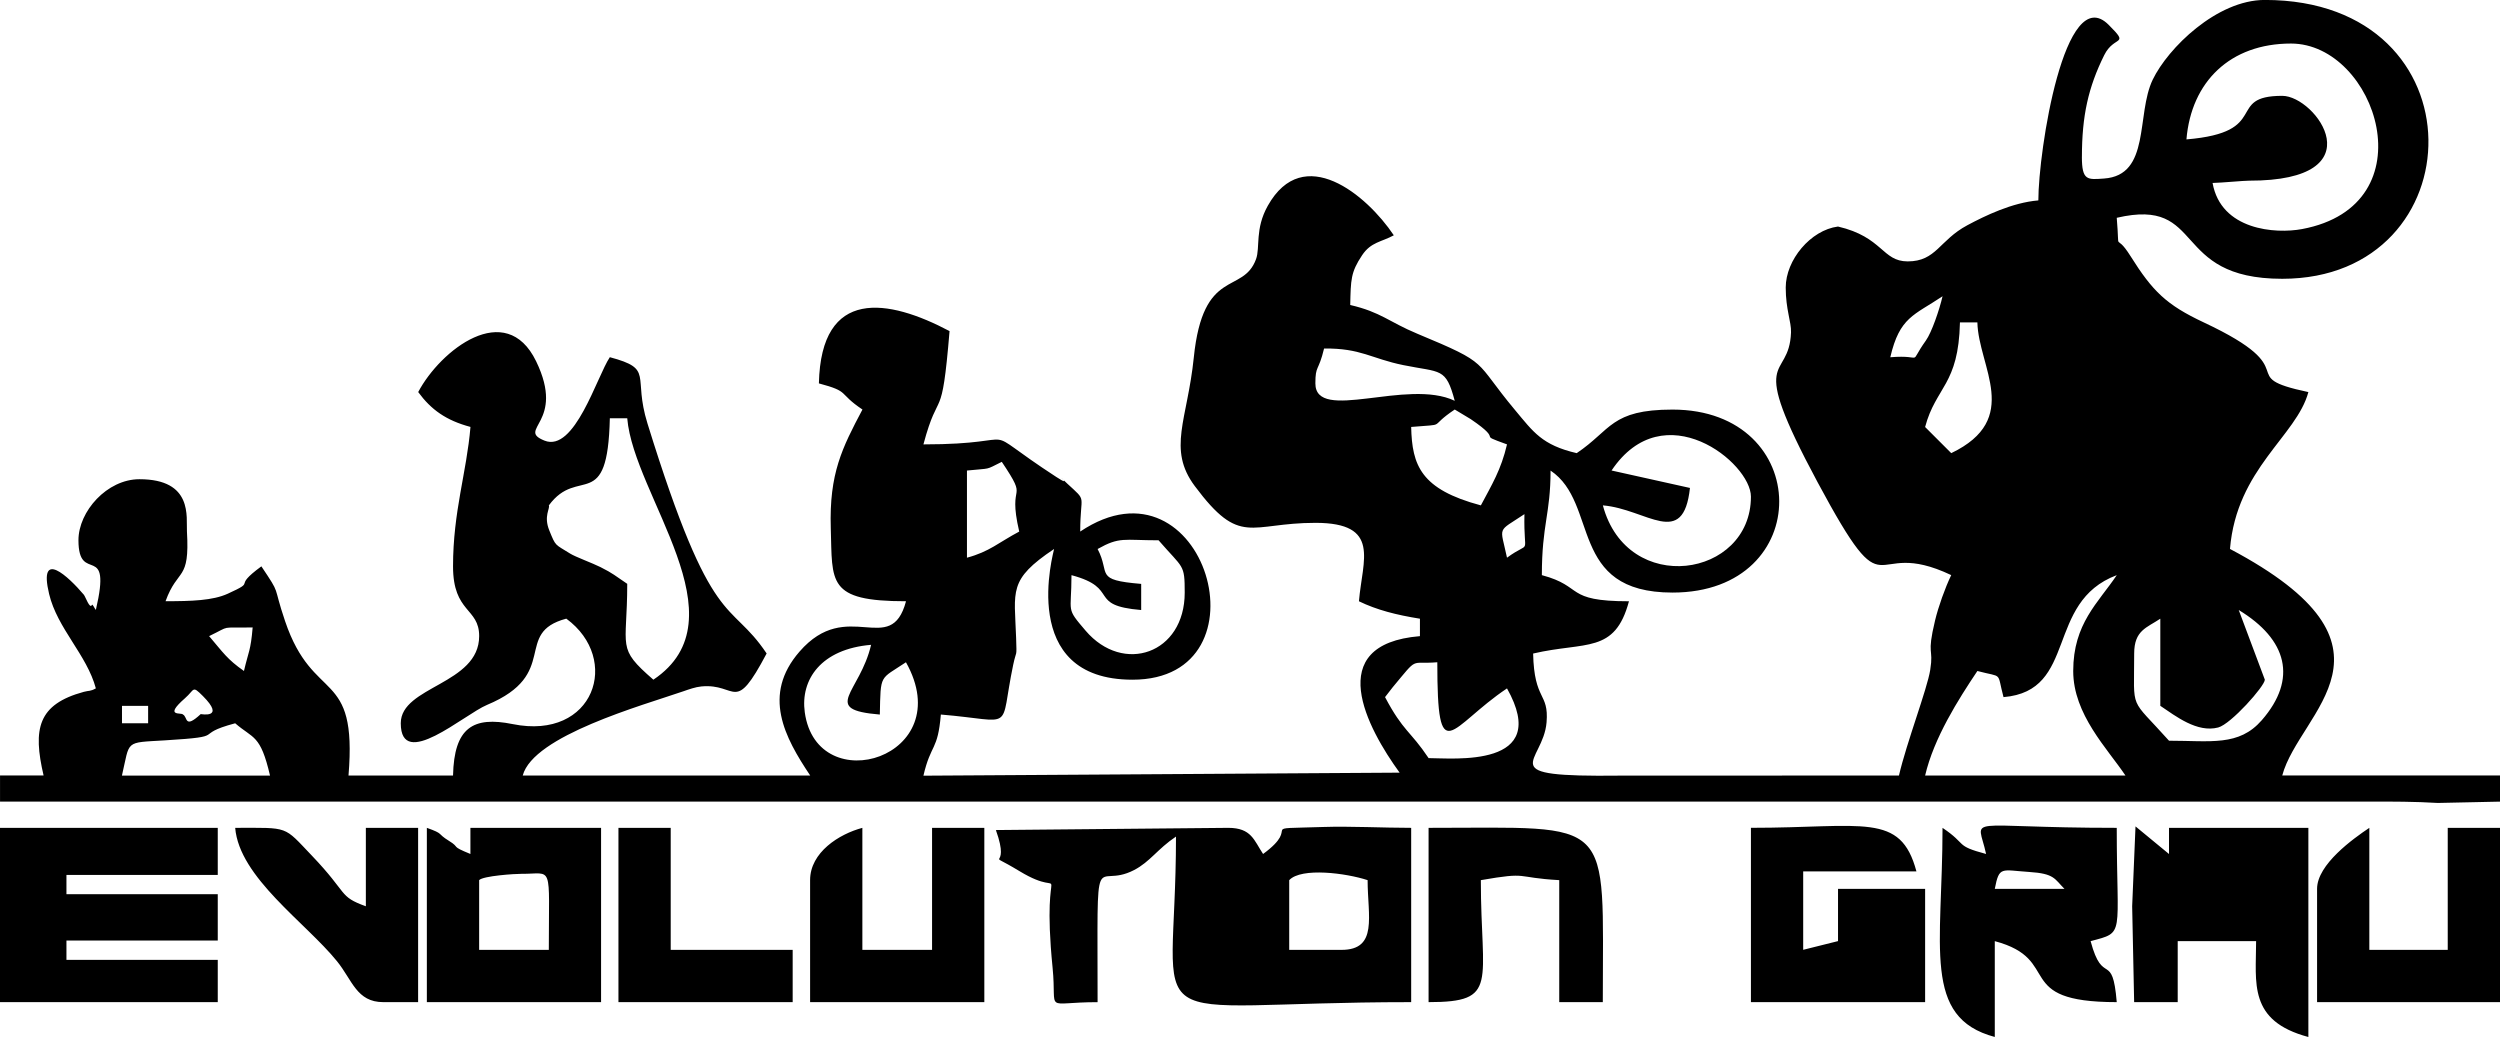 <svg xmlns="http://www.w3.org/2000/svg" xml:space="preserve" width="116.001" height="48.116" style="shape-rendering:geometricPrecision;text-rendering:geometricPrecision;image-rendering:optimizeQuality;fill-rule:evenodd;clip-rule:evenodd" viewBox="0 0 807.43 334.91"><path d="M75.96 233.6c5.86 5.09 8.13 3.5 11.25 16.89H39.38c2.68-11.52.7-10.57 13.94-11.38 21.24-1.3 8.19-1.65 22.63-5.51zm123.79 90.06h56.26v-16.89h-39.39v-39.4h-16.88v56.29zm-75.96 0h11.25v-56.29h-16.88v25.33c-8.92-3.23-5.52-3.89-17.42-16.34-9.31-9.74-7.18-8.99-24.78-8.99 1.33 16.03 22.76 30.57 32.89 43.09 4.94 6.1 6.33 13.2 14.94 13.2zm337.6 0c22.91 0 16.88-5.99 16.88-39.4 15.95-2.77 10.57-.83 25.32 0v39.4h14.07c0-60.63 4.34-56.29-56.27-56.29v56.29zm-199.75-39.4v39.4h56.27v-56.29h-16.88v39.4h-22.51v-39.4c-7.5 2-16.88 7.91-16.88 16.88zm486.71 2.82v36.58h59.08v-56.29h-16.88v39.4h-25.32v-39.4c-5.16 3.45-16.88 11.81-16.88 19.7zm-593.61-2.82c1.29-1.39 11.67-2.06 13.65-2.04 10.4.09 8.86-3.87 8.86 24.56h-22.5v-22.52zm-16.88 39.4h56.27v-56.29h-42.2v8.44c-6.72-2.74-3.06-1.86-6.93-4.24-4.11-2.53-1.42-2.16-7.14-4.2v56.29zm427.63 0h56.27v-36.59h-28.13v16.88l-11.25 2.81v-25.33h36.57c-5.13-19.22-17.03-14.07-53.45-14.07v56.29zm123.14-30.97.64 30.97h14.07v-19.7h25.32c0 13.49-2.66 25.74 16.88 30.96v-67.54h-45.01v8.44l-10.82-8.92-1.08 25.79zm-21.86-5.61h-22.51c1.44-7.45 2.06-6.05 11.03-5.47 8.34.53 8.23 2.25 11.48 5.47zm-22.51 47.84v-30.96c22.35 5.97 5.2 19.7 39.39 19.7-1.4-16.82-4.47-4.83-8.44-19.7 11.27-3.01 8.44-1.23 8.44-36.59-50.71 0-44.93-4.44-42.2 8.44-10.29-2.75-5.9-2.97-14.07-8.44 0 38.47-6.65 61.26 16.88 67.54zM0 323.66h70.33V310H21.46v-6.23h48.87v-14.96H21.46v-6.23h48.87v-15.2H0v56.29zm416.38-39.4c3.93-4.18 18.41-2.27 25.32 0 0 11.6 3.45 22.52-8.44 22.52h-16.88v-22.52zm-61.89 39.4c0-54.15-1.33-35.85 11.79-42.66 5.18-2.69 7.53-6.79 13.53-10.81 0 66.65-16.03 53.47 75.96 53.47v-56.29c-9.08 0-19.59-.57-28.41-.28-22.66.74-6.26-.92-19.42 8.72-2.93-4.38-3.73-8.44-11.25-8.44l-75.05.71c5.17 14.37-4.77 5.75 7.64 13.28 17.13 10.39 6.72-8.61 10.68 31.21 1.48 14.91-3.28 11.1 14.52 11.1zM39.4 227.97h8.44v5.63H39.4v-5.63zm19.69 2.81c-.35-.79-6.41.92.63-5.25 3.26-2.86 2.28-4.25 5.8-.74 7.45 7.46-.64 5.8-.69 5.84-5.36 4.96-4.16.89-5.74.14zm388.24-5.63 2.46-3.17c8.51-10.2 5.32-7.33 14.42-8.09 0 35.29 4.01 20.83 22.51 8.44 14.55 25.91-17.55 22.51-25.32 22.52-5.95-8.89-8.16-8.53-14.07-19.7zm-163.17 5.63c.29-13.34-.11-11.16 8.44-16.89 17.24 30.7-28.72 44.77-32.68 16.17-1.47-10.63 5.33-20.46 21.42-21.8-3.63 15.58-16.53 20.91 2.81 22.52zM67.53 205.45c7.47-3.59 3.01-2.57 14.07-2.81-.63 7.6-1.32 7.66-2.81 14.07-5.45-3.82-6.67-5.89-11.25-11.26zm655.51-8.44c15.68 9.5 19.09 22.25 7.45 35.6-7.41 8.5-16.49 6.62-29.96 6.62-12.93-14.46-11.25-9.1-11.25-28.15 0-7.52 4.06-8.32 8.44-11.26v28.14c5.01 3.36 11.9 8.77 18.68 7 4.14-1.08 15.08-13.4 15.08-15.44L723.04 197zm-53.45 19.7c0 14.02 11.06 25.07 16.88 33.77h-64.71c2.83-12.15 10.74-24.61 16.88-33.77 8.47 2.26 6.18-.04 8.44 8.44 24.14-2.01 13.25-30.62 36.58-39.4-5.97 8.92-14.07 15.64-14.07 30.96zm-315.09-39.4c7.16-4.03 8.39-2.81 19.69-2.81 8.01 9.24 8.44 7.54 8.44 16.89 0 19.77-19.86 26.53-32 12.31-6.52-7.63-4.57-5.46-4.57-17.94 15.91 4.25 4.88 9.79 22.51 11.26v-8.44c-15.39-1.28-9.81-3.16-14.07-11.26zm137.85-11.26c-.32 14.46 2.55 8.08-5.63 14.07-2.23-10.53-3.35-8.06 5.63-14.07zm-315.09-2.82c9.5-12.96 19 2.83 19.7-28.14h5.62c2.08 25.03 37.78 64.78 8.44 84.43-12.07-10.49-8.44-9.9-8.44-30.96-4.02-2.69-4.46-3.3-8.66-5.41-2.52-1.27-8.04-3.27-9.8-4.37-4.95-3.11-4.58-2.2-6.71-7.46-1.9-4.68.31-7.06-.15-8.09zm135.04-11.26c8.15-.85 5.63-.03 11.25-2.81 9.15 13.66 1.64 5.4 5.63 22.52-6.68 3.54-9.59 6.49-16.88 8.44v-28.14zm253.2 8.44c0 26.23-39.95 32.32-47.82 2.81 14.2 1.18 25.96 14.25 28.13-5.63l-25.32-5.63c16.85-25.17 45.01-2.53 45.01 8.44zm-90.39-24.97c11.28 7.68 1.02 4.25 11.61 8.08-1.91 8.23-4.91 13.03-8.44 19.7-19.41-5.18-22.23-12.9-22.51-25.33 12.13-1.04 5.03.42 14.07-5.63l5.27 3.17zm146.65 2.46c3.49-13.07 10.8-13.48 11.25-33.77h5.63c.32 14.31 14.52 31.19-8.44 42.22l-8.44-8.44zm-168.52-19.98c12.2 2.48 13.71.69 16.6 11.53-15.33-7.36-45.01 7.22-45.01-5.63 0-5.95 1-3.71 2.81-11.26 11.9-.14 15.18 3.24 25.6 5.36zm157.27-2.54c3.03-13.01 7.61-13.49 16.88-19.7-1.04 4.48-3.53 11.71-5.39 14.31-6 8.41-.11 4.44-11.49 5.39zm95.65-70.36c1.55-18.63 14.14-30.96 33.76-30.96 27.51 0 44.9 52.19 3.57 59.92-8.59 1.61-26.17.37-28.89-14.89 3.05-.07 10.11-.75 11.77-.74 41.69.08 21.6-27.4 10.74-27.4-18.6 0-3.28 11.77-30.95 14.07zm-33.76 5.63c0-13.22 2.05-22.45 7.2-32.84 3.27-6.61 8.42-2.81 1.43-9.8-14.22-14.23-22.7 40.85-22.7 56.71-8.46.71-17.18 4.95-22.93 8.02-9.11 4.87-10.02 11.68-19.27 11.68-8.28 0-8-7.87-22.51-11.26-8.85 1.15-16.88 10.81-16.88 19.7 0 7.13 1.83 11.1 1.71 14.47-.6 16.5-14.74 4.97 8.58 48.41 23.78 44.28 15.75 16.98 43.16 30-2.02 4.21-4.16 10.23-5.22 14.66-2.8 11.68-.38 8.55-1.56 15.97-.98 6.18-7.61 23.4-10.1 34.1l-90.05.03c-42.13.5-24.84-3.87-23.76-17.22.79-9.74-4-6.76-4.34-22.21 16.98-3.96 26.38.2 30.95-16.88-21 0-14.38-4.77-28.13-8.44 0-16.44 2.81-19.66 2.81-33.77 15.8 10.58 5.5 39.4 39.39 39.4 46.33 0 45.56-59.1 0-59.1-19.96 0-19.77 6.58-30.95 14.07-11.2-2.61-13.99-6.83-19.88-13.88-13.75-16.44-7.67-14.73-31.59-24.69-9.24-3.85-11.68-6.95-21.67-9.28.18-8.13.14-10.55 3.84-16.08 2.86-4.29 6.27-4.25 10.23-6.43-8.83-13.19-29.21-29.97-40.69-9.55-4.22 7.51-2.43 13.49-3.8 17.24-4.23 11.59-17.13 2.43-20.11 31.81-2.04 20.07-8.61 29.53.32 41.49 14.75 19.77 17.64 11.88 38.96 11.88 21.26 0 15.18 11.93 14.06 25.33 5.77 2.8 12.06 4.41 19.7 5.63v5.63c-31.68 2.63-16.97 29.76-6.56 44.09l-153.8.98c2.43-10.47 4.64-7.92 5.63-19.75 24.48 2.04 18.74 6.04 23.36-16.04 1.07-5.14 1.18-1.84.95-8.69-.51-15.33-2.65-18.75 12.26-28.74-.07.87-12.06 42.22 25.32 42.22 45.19 0 23.37-74.81-16.88-47.85 0-12.52 2.45-9.35-4.2-15.5-5-4.62 2.58 1.84-3.51-2.12-27.74-18.05-7.52-10.53-42.93-10.53 5.09-19.05 5.87-5.62 8.44-36.59-19.75-10.45-41.51-14.26-42.2 16.89 10.29 2.75 5.9 2.97 14.07 8.44-6.56 12.4-10.78 20.67-10.23 38.34.54 17.52-1.28 23.58 24.3 23.58-4.92 18.45-18.93-1.53-34.4 16.27-12.16 13.99-4.84 27.62 3.45 40.01h-92.84c3.43-12.86 38.57-22.61 51.94-27.22 1.79-.62 3.81-1.35 5.73-1.54 11.73-1.13 10.52 9.36 21.1-10.65-12.05-17.99-17.41-6.2-38.49-74.3-4.82-15.56 2.25-17.54-12.15-21.39-4.18 6.24-11.36 30.87-21.11 26.94-9.27-3.74 7-5.64-2.7-25.63-9.79-20.17-30.91-3.61-38.08 9.95 4.16 5.68 9.01 9.16 16.88 11.26-1.23 14.74-5.63 27.27-5.63 45.03 0 15.11 8.44 13.31 8.44 22.52 0 15.65-25.32 16.16-25.32 28.15 0 15.46 20.47-2.84 27.85-5.92 23.87-9.97 8.23-23.22 25.61-27.86 17.82 13.06 9.06 39.41-17.31 34.06-12.77-2.59-18.92 1.09-19.27 16.6h-33.76c2.91-35.04-11.35-22.83-20.49-49.87-4.16-12.31-1.15-7.97-7.65-17.68-9.99 7.33-.9 4.3-10.86 8.84-4.85 2.21-11.68 2.42-20.09 2.42 3.98-10.98 7.87-6.19 6.91-22.54-.27-4.52 2.07-16.86-15.35-16.86-10.45 0-19.69 10.38-19.69 19.7 0 14.73 10.92-.2 5.62 22.52-.45-.52-1.07-2.06-1.27-1.62-.67 1.51-2.09-2.68-2.6-3.28-4.98-5.89-14.75-15.05-11.23-.27 2.67 11.19 12.2 19.66 15.1 30.5-1.88 1.04-2.09.64-3.88 1.12-14.89 4.05-16.51 11.94-13 27.02H.01v8.44l765.25-.01c7.55-.02 14.58-.01 22.09.44l20.09-.43v-8.44H737.1c5.52-20.69 43.19-41.38-16.88-73.17 2.16-25.97 21.53-36.45 25.32-50.66-24.91-5.28.33-6.5-33.78-22.5-12.1-5.68-16.52-10.05-23.64-21.38-5.41-8.61-3.41.43-4.47-12.41 28.93-6.74 17.08 19.7 53.45 19.7 62.61 0 65.16-90.06-5.63-90.06-15.52 0-31.29 15.57-36.19 25.72-5.45 11.29-.58 30.92-15.76 31.96-5.32.37-7.13.75-7.13-7.02z" style="fill:#000"/></svg>